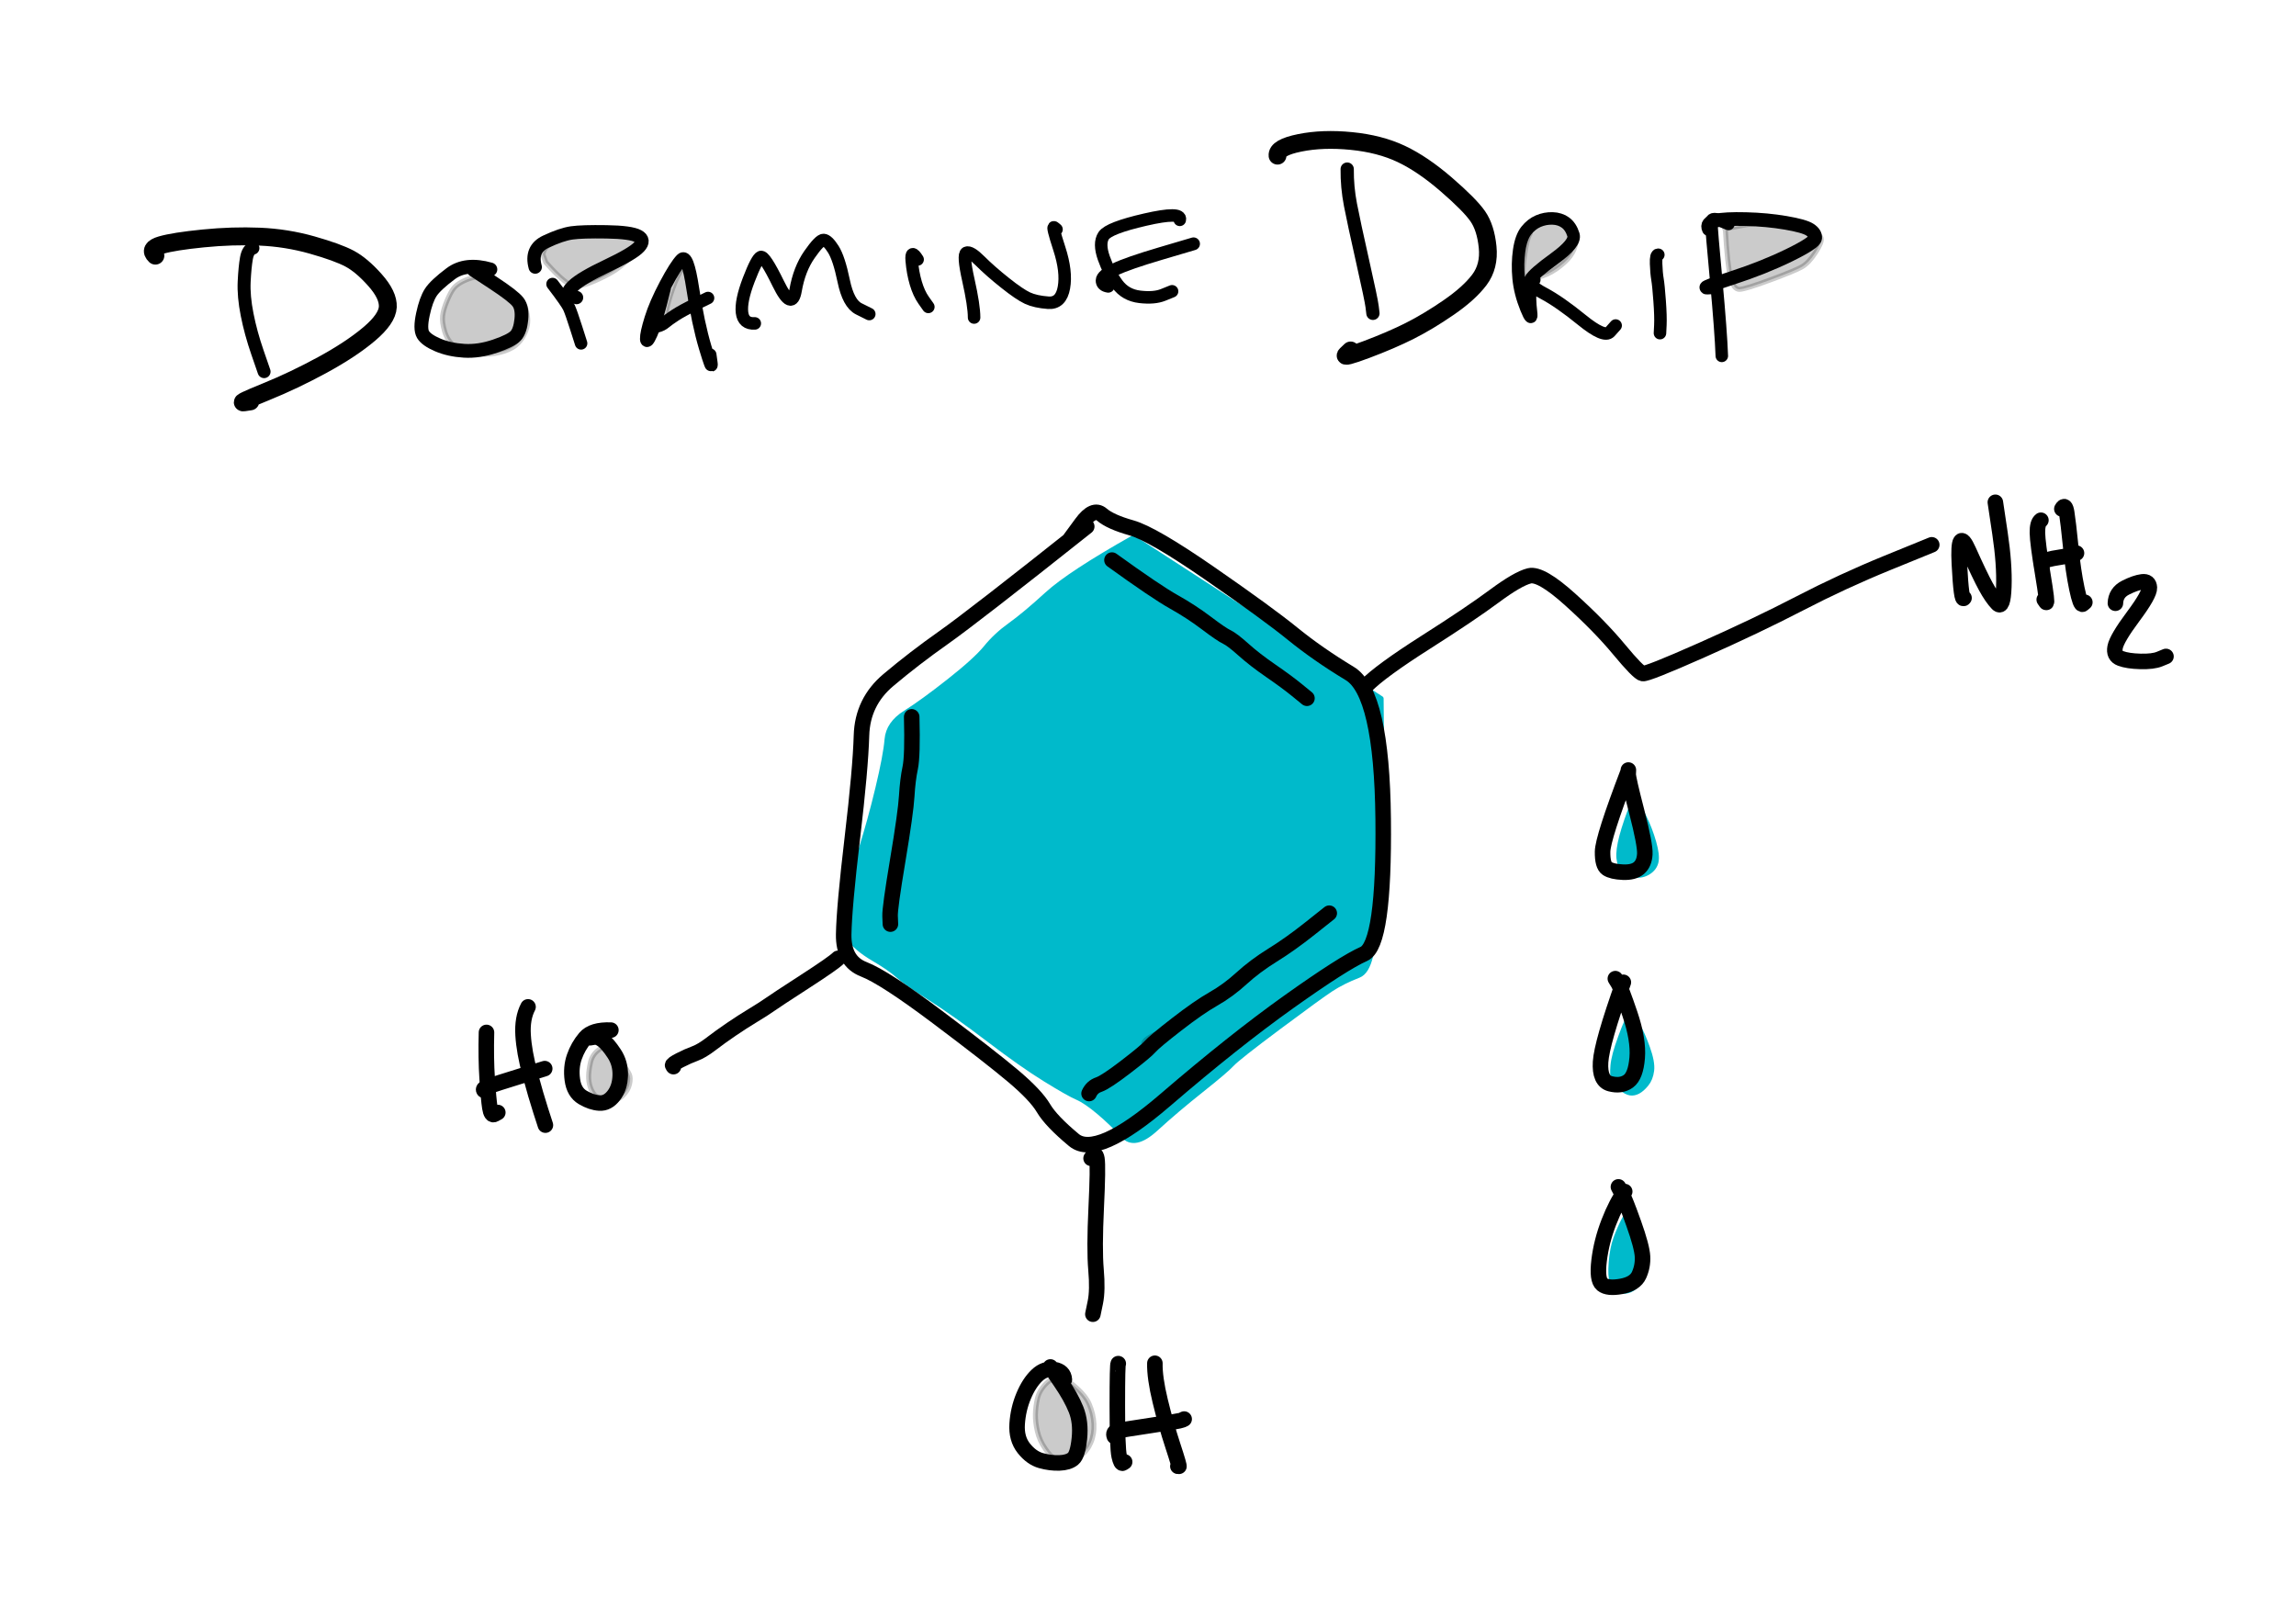 <?xml version="1.0" encoding="UTF-8"?>
<svg xmlns="http://www.w3.org/2000/svg" xmlns:xlink="http://www.w3.org/1999/xlink" width="3.466in" height="2.411in" version="1.1" viewBox="179.917 204.565 457.545 318.222">
  <!--
	Exported with Concepts: Smarter Sketching
	Version: 380
	iOS Version: 11.0
	https://concepts.tophatch.com/
	-->
  <title>Untitled</title>
  <desc>Drawing exported from Concepts: Smarter Sketching</desc>
  <g id="Fill" opacity="1.000">
    <path id="STROKE_AECA9E5B-0369-4446-9AFF-84E686CFF61D" opacity="1.000" fill="#00bacb" stroke="#00bacb" stroke-width="1.000" stroke-opacity="1.000" stroke-linecap="round" stroke-linejoin="round" d="M 402.102 315.889 Q 402.102 315.228 402.866 314.636 L 403.629 314.044 L 402.102 315.889"></path>
    <path id="STROKE_EAAF7987-BC4B-477F-9089-5D8358BE0522" opacity="1.000" fill="#00bacb" stroke="#00bacb" stroke-width="1.000" stroke-opacity="1.000" stroke-linecap="round" stroke-linejoin="round" d="M 405.750 311.728 Q 393.092 318.867 388.587 322.978 384.083 327.088 381.257 329.105 378.432 331.122 376.413 333.604 374.394 336.085 369.058 340.291 363.721 344.497 360.336 346.616 356.951 348.735 356.688 351.910 356.425 355.085 354.864 361.607 353.303 368.129 351.513 373.786 349.723 379.442 348.467 384.144 347.212 388.847 348.866 391.195 350.520 393.542 353.905 395.528 357.290 397.513 358.818 398.906 360.345 400.300 365.282 403.443 370.220 406.586 376.914 411.683 383.607 416.780 388.214 419.624 392.821 422.468 394.577 423.232 396.333 423.995 398.921 426.178 401.508 428.360 403.765 430.848 406.022 433.336 410.196 429.525 414.370 425.713 419.282 421.813 424.194 417.912 425.382 416.621 426.570 415.329 434.731 409.240 442.893 403.150 445.175 401.655 447.457 400.160 450.673 398.906 453.888 397.653 453.761 385.964 453.633 374.276 454.092 372.227 454.550 370.178 454.914 365.177 455.279 360.175 455.211 351.967 L 455.144 343.759 L 405.750 311.728"></path>
    <path id="STROKE_691EFCD2-FE57-4695-8EE4-EE2F8F165E58" opacity="1.000" fill="#00bacb" stroke="#00bacb" stroke-width="1.000" stroke-opacity="1.000" stroke-linecap="round" stroke-linejoin="round" d="M 505.553 364.067 Q 503.814 368.521 503.101 371.251 502.388 373.980 502.537 375.544 502.685 377.108 503.580 377.927 504.475 378.746 505.843 378.929 507.211 379.112 508.429 378.334 509.646 377.556 509.928 376.273 510.210 374.989 509.466 372.383 508.721 369.778 507.536 367.369 L 506.350 364.961 L 505.553 364.067"></path>
    <path id="STROKE_EC3CEB48-DE1E-475E-98E6-F17014CD5D04" opacity="1.000" fill="#00bacb" stroke="#00bacb" stroke-width="1.000" stroke-opacity="1.000" stroke-linecap="round" stroke-linejoin="round" d="M 504.942 406.434 Q 504.195 407.627 502.853 411.277 501.510 414.926 501.345 416.919 501.179 418.912 501.485 419.715 501.790 420.519 502.942 421.387 504.094 422.256 504.823 422.356 505.553 422.456 506.340 422.043 507.126 421.629 507.981 420.593 508.836 419.558 509.052 417.904 509.269 416.249 508.206 413.303 507.143 410.357 506.265 408.967 505.387 407.577 505.553 407.138 L 505.718 406.698 L 504.942 406.434"></path>
    <path id="STROKE_1084B11D-764A-4AE3-B95E-97F94636E2FA" opacity="1.000" fill="#00bacb" stroke="#00bacb" stroke-width="1.000" stroke-opacity="1.000" stroke-linecap="round" stroke-linejoin="round" d="M 504.959 445.891 Q 504.441 445.907 503.546 447.636 502.651 449.365 501.930 451.342 501.209 453.320 500.995 456.126 500.781 458.932 501.203 460.056 501.625 461.181 502.462 461.594 503.300 462.008 504.303 461.768 505.307 461.528 506.293 460.395 507.279 459.263 507.610 457.118 507.941 454.974 507.742 453.510 507.542 452.047 506.929 450.367 506.316 448.687 505.703 447.776 505.090 446.864 505.305 446.211 L 505.519 445.557 L 504.959 445.891"></path>
    <path id="STROKE_54DB120A-3E42-4A40-8286-D40C4EC84E96" opacity="0.204" fill="#000000" stroke="#000000" stroke-width="1.000" stroke-opacity="1.000" stroke-linecap="round" stroke-linejoin="round" d="M 276.138 260.216 Q 276.161 259.497 274.831 259.722 273.500 259.947 272.247 260.567 270.994 261.186 270.374 261.928 269.753 262.671 269.008 264.450 268.264 266.230 268.119 267.492 267.975 268.754 268.538 270.612 269.101 272.469 270.431 273.495 271.762 274.521 274.132 274.915 276.502 275.309 278.531 274.972 280.560 274.634 281.992 273.822 283.424 273.010 284.350 271.220 285.277 269.430 285.029 267.628 284.780 265.827 284.339 265.208 283.897 264.589 281.224 262.740 278.551 260.891 277.616 260.567 L 276.681 260.242 L 276.138 260.216"></path>
    <path id="STROKE_826BF98A-E331-4BE8-9335-9463FFB687C7" opacity="0.204" fill="#000000" stroke="#000000" stroke-width="1.000" stroke-opacity="1.000" stroke-linecap="round" stroke-linejoin="round" d="M 523.749 250.295 Q 524.157 257.368 524.772 259.822 525.387 262.277 526.616 262.198 527.846 262.119 532.698 260.323 537.550 258.526 538.940 257.753 540.330 256.979 541.674 254.909 543.017 252.839 542.845 252.079 542.673 251.318 541.432 250.761 540.190 250.203 536.967 249.613 533.744 249.023 531.981 248.953 530.218 248.883 526.917 249.508 L 523.615 250.133 L 523.749 250.295"></path>
    <path id="STROKE_CDB9E620-FEE7-46C7-B895-B41460BBF40F" opacity="0.204" fill="#000000" stroke="#000000" stroke-width="1.000" stroke-opacity="1.000" stroke-linecap="round" stroke-linejoin="round" d="M 288.684 256.833 Q 293.166 261.918 294.874 261.628 296.583 261.338 298.643 260.420 300.702 259.502 302.093 258.654 303.484 257.807 305.264 256.121 307.043 254.436 307.097 253.648 307.151 252.860 306.463 252.223 305.775 251.585 304.087 251.014 302.399 250.442 300.877 250.412 299.355 250.382 296.949 250.643 294.544 250.905 293.081 251.356 291.618 251.807 290.101 252.790 288.584 253.772 288.328 254.475 L 288.072 255.178 L 288.684 256.833"></path>
    <path id="STROKE_B72E7858-18DB-4854-B224-432E6501FE63" opacity="0.204" fill="#000000" stroke="#000000" stroke-width="1.000" stroke-opacity="1.000" stroke-linecap="round" stroke-linejoin="round" d="M 316.487 257.117 Q 315.268 258.748 314.398 260.920 313.528 263.092 312.903 265.550 312.277 268.008 313.565 267.515 314.854 267.023 316.607 265.935 318.360 264.847 318.451 264.445 318.542 264.043 317.406 260.610 L 316.271 257.176 L 316.487 257.117"></path>
    <path id="STROKE_F447EA12-CBA2-47C9-BCC0-EEE0D2133117" opacity="0.204" fill="#000000" stroke="#000000" stroke-width="1.000" stroke-opacity="1.000" stroke-linecap="round" stroke-linejoin="round" d="M 484.825 251.141 Q 484.244 251.984 483.794 254.996 483.344 258.008 483.445 258.881 483.545 259.753 484.023 259.942 484.501 260.132 486.375 259.762 488.250 259.393 490.076 258.106 491.903 256.820 492.808 255.594 493.712 254.368 494.008 252.700 494.305 251.033 493.420 249.637 492.535 248.241 491.672 247.870 490.809 247.498 488.407 248.054 486.005 248.610 485.001 249.412 L 483.997 250.214 L 484.825 251.141"></path>
    <path id="STROKE_C590FB33-117F-455B-842B-6DDBA5D10D03" opacity="0.204" fill="#000000" stroke="#000000" stroke-width="1.000" stroke-opacity="1.000" stroke-linecap="round" stroke-linejoin="round" d="M 301.473 413.128 Q 300.515 412.797 299.221 413.766 297.927 414.735 297.588 416.257 297.248 417.780 297.223 418.938 297.197 420.096 297.520 421.098 297.842 422.100 298.432 422.770 299.021 423.439 300.935 423.713 302.848 423.987 303.959 422.943 305.070 421.900 305.361 420.625 305.652 419.351 305.321 418.632 304.990 417.913 303.200 415.306 L 301.410 412.699 L 301.473 413.128"></path>
    <path id="STROKE_9D98FD1A-2CA6-4F6D-8F1E-637D01880C02" opacity="0.204" fill="#000000" stroke="#000000" stroke-width="1.000" stroke-opacity="1.000" stroke-linecap="round" stroke-linejoin="round" d="M 390.983 479.494 Q 389.757 478.899 388.397 480.263 387.038 481.628 386.664 483.217 386.291 484.807 386.257 486.386 386.223 487.966 386.647 489.779 387.071 491.593 388.189 493.231 389.307 494.870 390.037 495.159 390.766 495.449 392.365 495.498 393.965 495.547 395.275 494.629 396.586 493.711 397.299 492.022 398.011 490.333 397.912 488.322 397.812 486.311 396.983 484.376 396.153 482.440 393.502 480.338 L 390.851 478.237 L 390.983 479.494"></path>
    <path id="STROKE_428DF29F-C2F3-4316-A061-1FAA340A3B59" opacity="0.204" fill="#000000" stroke="#000000" stroke-width="1.000" stroke-opacity="1.000" stroke-linecap="round" stroke-linejoin="round" d="M 417.477 407.116 Q 415.977 408.491 414.477 409.116 412.977 409.741 411.789 410.053 410.602 410.366 409.477 410.991 408.352 411.616 408.102 411.991 L 407.852 412.366 L 417.477 407.116"></path>
  </g>
  <g id="Pen" opacity="1.000">
    <path id="STROKE_3210B3E2-B288-41F5-9E1A-1EB68AF061FD" opacity="1.000" fill="none" stroke="#000000" stroke-width="3.095" stroke-opacity="1.000" stroke-linecap="round" stroke-linejoin="round" d="M 396.481 309.466 Q 373.812 327.473 367.941 331.609 362.070 335.745 356.929 340.084 351.788 344.424 351.593 351.111 351.398 357.798 349.769 371.568 348.140 385.337 348.047 390.733 347.953 396.129 352.059 397.713 356.166 399.297 366.745 407.245 377.324 415.192 381.829 418.997 386.334 422.802 387.861 425.385 389.389 427.969 393.927 431.742 398.466 435.515 412.125 423.763 425.784 412.010 436.695 404.235 447.605 396.460 451.711 394.640 455.817 392.820 455.554 367.725 455.291 342.629 448.895 338.761 442.498 334.892 437.526 330.852 432.555 326.811 421.084 318.870 409.614 310.929 405.398 309.739 401.181 308.549 399.493 307.092 397.805 305.635 395.455 308.842 L 393.104 312.049 "></path>
    <path id="STROKE_FC6DF033-342D-4291-8F79-E8D4BDDD2370" opacity="1.000" fill="none" stroke="#000000" stroke-width="3.095" stroke-opacity="1.000" stroke-linecap="round" stroke-linejoin="round" d="M 397.347 435.383 Q 398.247 433.933 398.507 435.449 398.767 436.965 398.369 445.203 397.971 453.442 398.328 457.578 398.685 461.713 398.195 464.081 L 397.705 466.449 "></path>
    <path id="STROKE_D6057580-9DE4-4EE7-8898-B5D9F9B80895" opacity="1.000" fill="none" stroke="#000000" stroke-width="3.095" stroke-opacity="1.000" stroke-linecap="round" stroke-linejoin="round" d="M 452.106 341.252 Q 455.025 338.274 463.975 332.579 472.926 326.885 477.660 323.372 482.394 319.860 484.684 319.300 486.975 318.740 492.846 324.034 498.717 329.328 502.560 333.966 506.403 338.605 507.269 338.770 508.134 338.936 519.036 334.100 529.938 329.264 538.557 324.798 547.177 320.331 556.025 316.723 L 564.874 313.115 "></path>
    <path id="STROKE_E255709C-9F37-43C3-A5F7-D73E4663228B" opacity="1.000" fill="none" stroke="#000000" stroke-width="3.095" stroke-opacity="1.000" stroke-linecap="round" stroke-linejoin="round" d="M 346.940 395.528 Q 346.024 396.457 340.289 400.166 334.554 403.876 333.391 404.703 332.229 405.530 330.040 406.854 327.851 408.177 325.662 409.666 323.474 411.155 321.616 412.580 319.758 414.006 318.400 414.502 317.043 414.998 315.422 415.825 313.802 416.653 313.963 416.882 L 314.124 417.111 "></path>
    <path id="STROKE_3C663444-2471-4F91-9C51-8E168A23616E" opacity="1.000" fill="none" stroke="#000000" stroke-width="3.095" stroke-opacity="1.000" stroke-linecap="round" stroke-linejoin="round" d="M 392.023 479.467 Q 391.905 477.813 390.013 477.482 388.121 477.151 386.560 478.640 384.999 480.129 383.904 482.744 382.810 485.359 382.615 488.305 382.420 491.251 383.947 493.173 385.474 495.095 387.357 495.623 389.241 496.151 391.031 496.087 392.821 496.024 393.754 495.260 394.687 494.496 395.018 491.220 395.349 487.943 394.357 485.461 393.364 482.980 391.302 479.970 L 389.241 476.960 "></path>
    <path id="STROKE_B90291E7-E549-4A5E-B204-1833B350905C" opacity="1.000" fill="none" stroke="#000000" stroke-width="3.095" stroke-opacity="1.000" stroke-linecap="round" stroke-linejoin="round" d="M 402.764 476.299 Q 402.577 476.222 402.577 484.666 402.577 493.109 402.942 494.732 403.307 496.354 403.672 496.119 L 404.037 495.884 "></path>
    <path id="STROKE_12FF3AD9-3C2B-4777-9A4E-3042BC98F5CB" opacity="1.000" fill="none" stroke="#000000" stroke-width="3.095" stroke-opacity="1.000" stroke-linecap="round" stroke-linejoin="round" d="M 410.060 476.222 Q 409.992 479.073 411.121 483.743 412.249 488.414 413.640 492.645 415.032 496.876 414.837 496.813 L 414.641 496.749 "></path>
    <path id="STROKE_75E1EDC8-CC74-486A-A212-8DB186B423E4" opacity="1.000" fill="none" stroke="#000000" stroke-width="3.095" stroke-opacity="1.000" stroke-linecap="round" stroke-linejoin="round" d="M 401.984 490.793 Q 401.644 489.928 402.603 489.699 403.562 489.470 409.297 488.611 415.032 487.752 415.464 487.548 L 415.897 487.345 "></path>
    <path id="STROKE_D510D4F8-53A1-415B-A038-811BE7D7E5B9" opacity="1.000" fill="none" stroke="#000000" stroke-width="3.095" stroke-opacity="1.000" stroke-linecap="round" stroke-linejoin="round" d="M 276.863 410.290 Q 276.727 415.393 276.999 419.497 277.270 423.601 277.533 425.287 277.796 426.973 278.458 426.611 L 279.120 426.248 "></path>
    <path id="STROKE_03B4682A-D82A-49ED-8472-E51A2703E955" opacity="1.000" fill="none" stroke="#000000" stroke-width="3.095" stroke-opacity="1.000" stroke-linecap="round" stroke-linejoin="round" d="M 285.143 405.199 Q 283.956 407.452 284.159 410.824 284.363 414.196 285.551 418.600 286.738 423.003 287.672 425.885 L 288.605 428.768 "></path>
    <path id="STROKE_978B3CFA-B843-4D92-A413-E2BFEA7F6DDC" opacity="1.000" fill="none" stroke="#000000" stroke-width="3.095" stroke-opacity="1.000" stroke-linecap="round" stroke-linejoin="round" d="M 276.337 421.807 Q 276.066 421.476 277.330 421.018 278.594 420.559 283.531 419.032 L 288.469 417.505 "></path>
    <path id="STROKE_813B032C-AB40-454A-82D2-9F25842BDD9D" opacity="1.000" fill="none" stroke="#000000" stroke-width="3.095" stroke-opacity="1.000" stroke-linecap="round" stroke-linejoin="round" d="M 301.653 409.832 Q 297.954 409.692 296.529 411.384 295.104 413.077 294.374 415.164 293.644 417.251 293.975 419.732 294.306 422.214 296.028 423.238 297.750 424.263 299.371 424.364 300.991 424.466 302.221 422.875 303.452 421.285 303.520 418.867 303.587 416.449 302.323 414.527 301.059 412.606 300.067 411.849 299.074 411.091 298.276 411.225 L 297.479 411.359 "></path>
    <path id="STROKE_5311E628-DED8-43EF-AB18-D2F1DFC0CF11" opacity="1.000" fill="none" stroke="#000000" stroke-width="3.095" stroke-opacity="1.000" stroke-linecap="round" stroke-linejoin="round" d="M 571.305 323.703 Q 570.779 324.632 570.380 316.952 569.981 309.272 572.204 314.235 574.427 319.198 575.657 321.451 576.887 323.703 577.982 324.829 579.076 325.956 579.237 321.489 579.399 317.022 578.474 310.831 L 577.549 304.640 "></path>
    <path id="STROKE_3B5608D7-3C1A-4184-8B82-D391446A5E80" opacity="1.000" fill="none" stroke="#000000" stroke-width="3.095" stroke-opacity="1.000" stroke-linecap="round" stroke-linejoin="round" d="M 586.627 308.216 Q 585.897 308.750 585.931 310.735 585.965 312.721 586.992 318.905 588.018 325.090 587.653 324.562 L 587.289 324.034 "></path>
    <path id="STROKE_4DA95EAA-FF22-4A27-A760-6DAEF4DC2042" opacity="1.000" fill="none" stroke="#000000" stroke-width="3.095" stroke-opacity="1.000" stroke-linecap="round" stroke-linejoin="round" d="M 590.801 305.963 Q 591.463 304.767 591.768 306.689 592.073 308.610 592.566 313.478 593.058 318.346 593.787 321.820 594.517 325.294 594.950 324.931 L 595.382 324.568 "></path>
    <path id="STROKE_BFCAAF0F-7E8C-4ECC-BDE5-836E543BCAA2" opacity="1.000" fill="none" stroke="#000000" stroke-width="3.095" stroke-opacity="1.000" stroke-linecap="round" stroke-linejoin="round" d="M 586.830 317.417 Q 586.695 316.424 587.755 316.125 588.816 315.826 590.809 315.527 592.803 315.228 593.261 314.999 L 593.719 314.770 "></path>
    <path id="STROKE_BE8E1F31-38A7-4F20-880F-15E83D865F37" opacity="1.000" fill="none" stroke="#000000" stroke-width="3.095" stroke-opacity="1.000" stroke-linecap="round" stroke-linejoin="round" d="M 601.474 324.759 Q 601.542 322.647 603.501 321.654 605.461 320.662 606.818 320.496 608.176 320.331 608.244 321.654 608.312 322.978 605.028 327.381 601.745 331.784 601.414 333.502 601.083 335.220 602.509 335.754 603.934 336.289 606.454 336.353 608.973 336.416 610.263 335.888 L 611.552 335.360 "></path>
    <path id="STROKE_9532A05D-DFF5-4762-BCCE-9C16C98D539D" opacity="1.000" fill="none" stroke="#000000" stroke-width="3.095" stroke-opacity="1.000" stroke-linecap="round" stroke-linejoin="round" d="M 504.350 358.394 Q 499.311 371.565 499.277 374.282 499.243 376.999 500.201 377.629 501.160 378.259 503.315 378.354 505.470 378.450 506.530 377.527 507.591 376.604 507.693 374.746 507.795 372.888 506.072 366.239 504.350 359.590 504.384 358.795 L 504.418 357.999 "></path>
    <path id="STROKE_177B32A4-98BA-4C19-8F79-A3A97A2C0C0B" opacity="1.000" fill="none" stroke="#000000" stroke-width="3.095" stroke-opacity="1.000" stroke-linecap="round" stroke-linejoin="round" d="M 503.417 400.300 Q 499.107 412.415 498.878 416.188 498.649 419.961 500.804 420.521 502.959 421.081 504.418 420.025 505.877 418.969 506.174 415.361 506.471 411.753 504.715 406.586 502.959 401.420 502.390 400.497 L 501.822 399.574 "></path>
    <path id="STROKE_929880D3-CE2A-41F4-A7A9-FE4288986C0B" opacity="1.000" fill="none" stroke="#000000" stroke-width="3.095" stroke-opacity="1.000" stroke-linecap="round" stroke-linejoin="round" d="M 503.688 442.002 Q 502.026 444.255 500.532 448.092 499.039 451.929 498.581 455.772 498.123 459.615 499.209 460.506 500.295 461.397 503.018 460.900 505.741 460.404 506.539 458.648 507.336 456.892 507.235 454.945 507.133 452.998 505.478 448.359 503.824 443.720 503.128 442.397 L 502.433 441.073 "></path>
    <path id="STROKE_17AD3CA2-D1AE-4DC8-A1A4-45C002F0CC85" opacity="1.000" fill="none" stroke="#000000" stroke-width="3.095" stroke-opacity="1.000" stroke-linecap="round" stroke-linejoin="round" d="M 361.600 347.399 Q 361.804 355.212 361.303 357.567 360.803 359.921 360.608 363.198 360.412 366.475 358.818 376.006 357.223 385.538 357.290 387.122 L 357.358 388.707 "></path>
    <path id="STROKE_70413D54-8C76-4AF8-86BD-ED245362C45E" opacity="1.000" fill="none" stroke="#000000" stroke-width="3.095" stroke-opacity="1.000" stroke-linecap="round" stroke-linejoin="round" d="M 396.944 422.468 Q 397.538 421.145 398.895 420.687 400.253 420.229 404.266 417.149 408.279 414.069 409.110 413.108 409.941 412.148 414.378 408.705 418.816 405.263 421.734 403.609 424.652 401.954 427.333 399.505 430.014 397.055 433.535 394.872 437.056 392.690 440.933 389.610 L 444.810 386.531 "></path>
    <path id="STROKE_A650F43A-2693-429A-90E4-02BDB8C30E52" opacity="1.000" fill="none" stroke="#000000" stroke-width="3.095" stroke-opacity="1.000" stroke-linecap="round" stroke-linejoin="round" d="M 401.508 316.157 Q 410.332 322.520 413.810 324.467 417.288 326.414 420.309 328.698 423.329 330.982 424.389 331.479 425.450 331.975 427.707 333.998 429.963 336.022 433.179 338.236 436.394 340.450 438.379 342.073 L 440.365 343.695 "></path>
    <path id="STROKE_F7BC0700-178A-462C-907D-1B788FF413C4" opacity="1.000" fill="none" stroke="#000000" stroke-width="2.583" stroke-opacity="1.000" stroke-linecap="round" stroke-linejoin="round" d="M 230.322 253.990 Q 229.333 254.264 229.024 256.022 228.716 257.779 228.575 260.672 228.434 263.566 229.164 267.245 229.893 270.925 231.218 274.763 L 232.544 278.602 "></path>
    <path id="STROKE_C57B1969-0A9F-4CD4-89C2-119D4A15CCA9" opacity="1.000" fill="none" stroke="#000000" stroke-width="3.568" stroke-opacity="1.000" stroke-linecap="round" stroke-linejoin="round" d="M 210.881 255.485 Q 209.459 254.126 212.016 253.383 214.572 252.640 220.409 252.057 226.247 251.474 231.631 251.699 237.016 251.924 242.110 253.368 247.204 254.812 249.596 256.088 251.988 257.363 254.651 260.362 257.314 263.361 257.200 265.710 257.085 268.060 253.483 271.107 249.881 274.154 244.177 277.260 238.473 280.366 232.867 282.640 227.262 284.914 228.535 284.721 L 229.809 284.529 "></path>
    <path id="STROKE_B4A991CB-9994-4BAE-B77A-41345B3179FA" opacity="1.000" fill="none" stroke="#000000" stroke-width="2.745" stroke-opacity="1.000" stroke-linecap="round" stroke-linejoin="round" d="M 277.643 258.229 Q 272.737 256.824 269.718 259.094 266.699 261.364 265.761 262.806 264.823 264.247 264.193 267.179 263.563 270.111 264.220 271.208 264.877 272.306 267.160 273.285 269.442 274.264 272.400 274.445 275.357 274.626 278.575 273.525 281.794 272.424 282.683 271.463 283.573 270.503 283.809 268.196 284.045 265.890 283.136 264.718 282.226 263.546 278.255 260.936 L 274.284 258.325 "></path>
    <path id="STROKE_CA267961-06F4-4ACB-928C-D02187E7AA7D" opacity="1.000" fill="none" stroke="#000000" stroke-width="2.493" stroke-opacity="1.000" stroke-linecap="round" stroke-linejoin="round" d="M 290.027 261.150 Q 292.886 264.895 293.318 265.852 293.751 266.809 294.733 269.887 L 295.715 272.966 "></path>
    <path id="STROKE_A7D756B1-79E3-44AD-B664-C410E5C7C329" opacity="1.000" fill="none" stroke="#000000" stroke-width="2.661" stroke-opacity="1.000" stroke-linecap="round" stroke-linejoin="round" d="M 286.573 257.759 Q 285.592 254.166 288.695 252.706 291.799 251.246 293.846 250.955 295.892 250.664 300.764 250.741 305.635 250.817 307.084 251.600 308.534 252.383 307.277 253.741 306.021 255.099 300.896 257.527 295.770 259.954 294.141 261.517 292.511 263.080 293.658 263.458 L 294.805 263.836 "></path>
    <path id="STROKE_ECC7F2B3-5219-4218-8C87-1510D866E331" opacity="1.000" fill="none" stroke="#000000" stroke-width="2.493" stroke-opacity="1.000" stroke-linecap="round" stroke-linejoin="round" d="M 330.332 268.988 Q 328.061 269.125 327.785 266.825 327.509 264.524 329.136 260.284 330.764 256.044 331.522 255.759 332.279 255.473 335.007 261.054 337.734 266.634 338.461 262.412 339.187 258.190 341.230 255.259 343.273 252.328 344.048 252.366 344.823 252.403 345.967 254.200 347.110 255.998 348.047 260.524 348.983 265.050 351.064 266.087 L 353.146 267.124 "></path>
    <path id="STROKE_EFE60DBA-7958-4D9F-8E68-B6D6DDD39DDF" opacity="1.000" fill="none" stroke="#000000" stroke-width="2.493" stroke-opacity="1.000" stroke-linecap="round" stroke-linejoin="round" d="M 362.781 256.253 Q 361.401 254.054 361.605 256.480 361.809 258.907 362.419 260.970 363.029 263.032 363.972 264.367 L 364.915 265.702 "></path>
    <path id="STROKE_45FFEFE4-25EE-44A0-B5E6-1D75995BADA0" opacity="1.000" fill="none" stroke="#000000" stroke-width="2.493" stroke-opacity="1.000" stroke-linecap="round" stroke-linejoin="round" d="M 374.033 267.819 Q 374.034 265.440 372.893 260.352 371.753 255.264 372.505 254.917 373.257 254.569 375.259 256.569 377.260 258.569 380.187 260.899 383.115 263.230 384.690 263.957 386.266 264.684 388.810 264.870 391.355 265.056 391.932 261.862 392.509 258.668 391.014 254.077 389.518 249.486 389.987 249.869 L 390.456 250.251 "></path>
    <path id="STROKE_C255AA12-5D88-4E19-9259-174849BA5BCB" opacity="1.000" fill="none" stroke="#000000" stroke-width="2.493" stroke-opacity="1.000" stroke-linecap="round" stroke-linejoin="round" d="M 415.023 248.349 Q 415.438 246.634 408.151 248.305 400.864 249.977 399.856 251.508 398.848 253.039 399.894 255.991 400.940 258.942 402.576 261.153 404.211 263.365 407.071 263.696 409.930 264.028 411.709 263.309 L 413.487 262.590 "></path>
    <path id="STROKE_0EE598BF-0F70-4AF6-AECD-2CCFEBA9D2C1" opacity="1.000" fill="none" stroke="#000000" stroke-width="2.553" stroke-opacity="1.000" stroke-linecap="round" stroke-linejoin="round" d="M 400.762 261.586 Q 399.532 261.389 399.546 260.423 399.560 259.457 402.107 258.230 404.654 257.003 411.209 255.067 L 417.765 253.130 "></path>
    <path id="STROKE_4A0F260C-3249-4D1D-964A-4C9971E10BD0" opacity="1.000" fill="none" stroke="#000000" stroke-width="2.643" stroke-opacity="1.000" stroke-linecap="round" stroke-linejoin="round" d="M 448.386 238.237 Q 448.345 241.779 449.038 245.364 449.731 248.949 451.457 256.606 453.183 264.263 453.348 265.622 L 453.513 266.981 "></path>
    <path id="STROKE_1A6EC9B6-ADE3-4882-BB6A-DE0485D2FB39" opacity="1.000" fill="none" stroke="#000000" stroke-width="3.543" stroke-opacity="1.000" stroke-linecap="round" stroke-linejoin="round" d="M 434.502 235.565 Q 434.317 233.945 438.915 233.010 443.513 232.075 449.204 232.637 454.894 233.199 459.159 235.217 463.423 237.234 468.125 241.299 472.827 245.364 474.402 247.635 475.977 249.905 476.368 253.760 476.758 257.615 474.718 260.317 472.678 263.019 468.608 265.820 464.539 268.621 460.862 270.475 457.186 272.328 452.254 274.183 447.321 276.037 448.196 275.206 L 449.071 274.375 "></path>
    <path id="STROKE_E33E305C-B044-4809-898D-4D321F8697D2" opacity="1.000" fill="none" stroke="#000000" stroke-width="2.493" stroke-opacity="1.000" stroke-linecap="round" stroke-linejoin="round" d="M 485.667 260.305 Q 485.055 259.631 484.878 261.909 484.701 264.187 485.004 266.618 485.307 269.050 484.068 265.990 482.829 262.931 482.549 260.017 482.270 257.103 482.656 254.444 483.041 251.786 484.080 250.486 485.118 249.185 486.468 248.607 487.818 248.028 489.304 248.069 490.789 248.110 491.874 248.901 492.960 249.691 493.467 251.327 493.974 252.963 489.717 256.046 485.460 259.130 484.927 260.232 484.394 261.334 487.543 263.005 490.693 264.677 495.160 268.309 499.626 271.941 500.754 270.676 L 501.881 269.411 "></path>
    <path id="STROKE_FD100A75-DF15-42A5-BD5C-D66475B8FC85" opacity="1.000" fill="none" stroke="#000000" stroke-width="2.493" stroke-opacity="1.000" stroke-linecap="round" stroke-linejoin="round" d="M 510.385 255.312 Q 509.877 255.225 509.943 257.100 510.008 258.974 510.214 260.174 510.420 261.374 510.647 264.515 510.874 267.656 510.795 269.294 L 510.715 270.932 "></path>
    <path id="STROKE_1C831093-6097-45FD-9445-14034CEE94D9" opacity="1.000" fill="none" stroke="#000000" stroke-width="2.493" stroke-opacity="1.000" stroke-linecap="round" stroke-linejoin="round" d="M 523.037 275.461 Q 522.870 270.756 521.919 260.422 520.968 250.089 520.934 248.928 520.899 247.768 522.633 248.466 L 524.368 249.164 "></path>
    <path id="STROKE_7D072DAF-C0F6-40C5-BF03-4F66D3E56AAD" opacity="1.000" fill="none" stroke="#000000" stroke-width="2.731" stroke-opacity="1.000" stroke-linecap="round" stroke-linejoin="round" d="M 520.450 250.200 Q 519.867 248.944 521.763 248.522 523.659 248.100 527.852 248.205 532.044 248.310 535.756 248.944 539.469 249.577 540.590 250.307 541.711 251.037 541.641 251.969 541.571 252.902 536.475 255.393 531.379 257.884 525.175 259.905 518.970 261.927 520.139 261.854 L 521.307 261.781 "></path>
    <path id="STROKE_C4062AC3-3A54-4272-A134-A86054307603" opacity="1.000" fill="none" stroke="#000000" stroke-width="2.554" stroke-opacity="1.000" stroke-linecap="round" stroke-linejoin="round" d="M 312.343 261.945 Q 310.612 269.020 309.687 271.075 308.763 273.131 308.729 272.068 308.695 271.005 309.619 268.028 310.544 265.050 312.563 261.245 314.583 257.440 315.745 256.250 316.907 255.060 317.968 262.040 319.028 269.020 320.453 273.786 321.879 278.552 321.650 276.897 L 321.421 275.243 "></path>
    <path id="STROKE_CD380756-97C3-4D40-8C82-CFB465BB6BBA" opacity="1.000" fill="none" stroke="#000000" stroke-width="2.493" stroke-opacity="1.000" stroke-linecap="round" stroke-linejoin="round" d="M 310.951 269.555 Q 311.800 269.351 312.462 268.791 313.123 268.231 314.489 267.340 315.855 266.450 318.434 265.190 L 321.013 263.930 "></path>
  </g>
</svg>